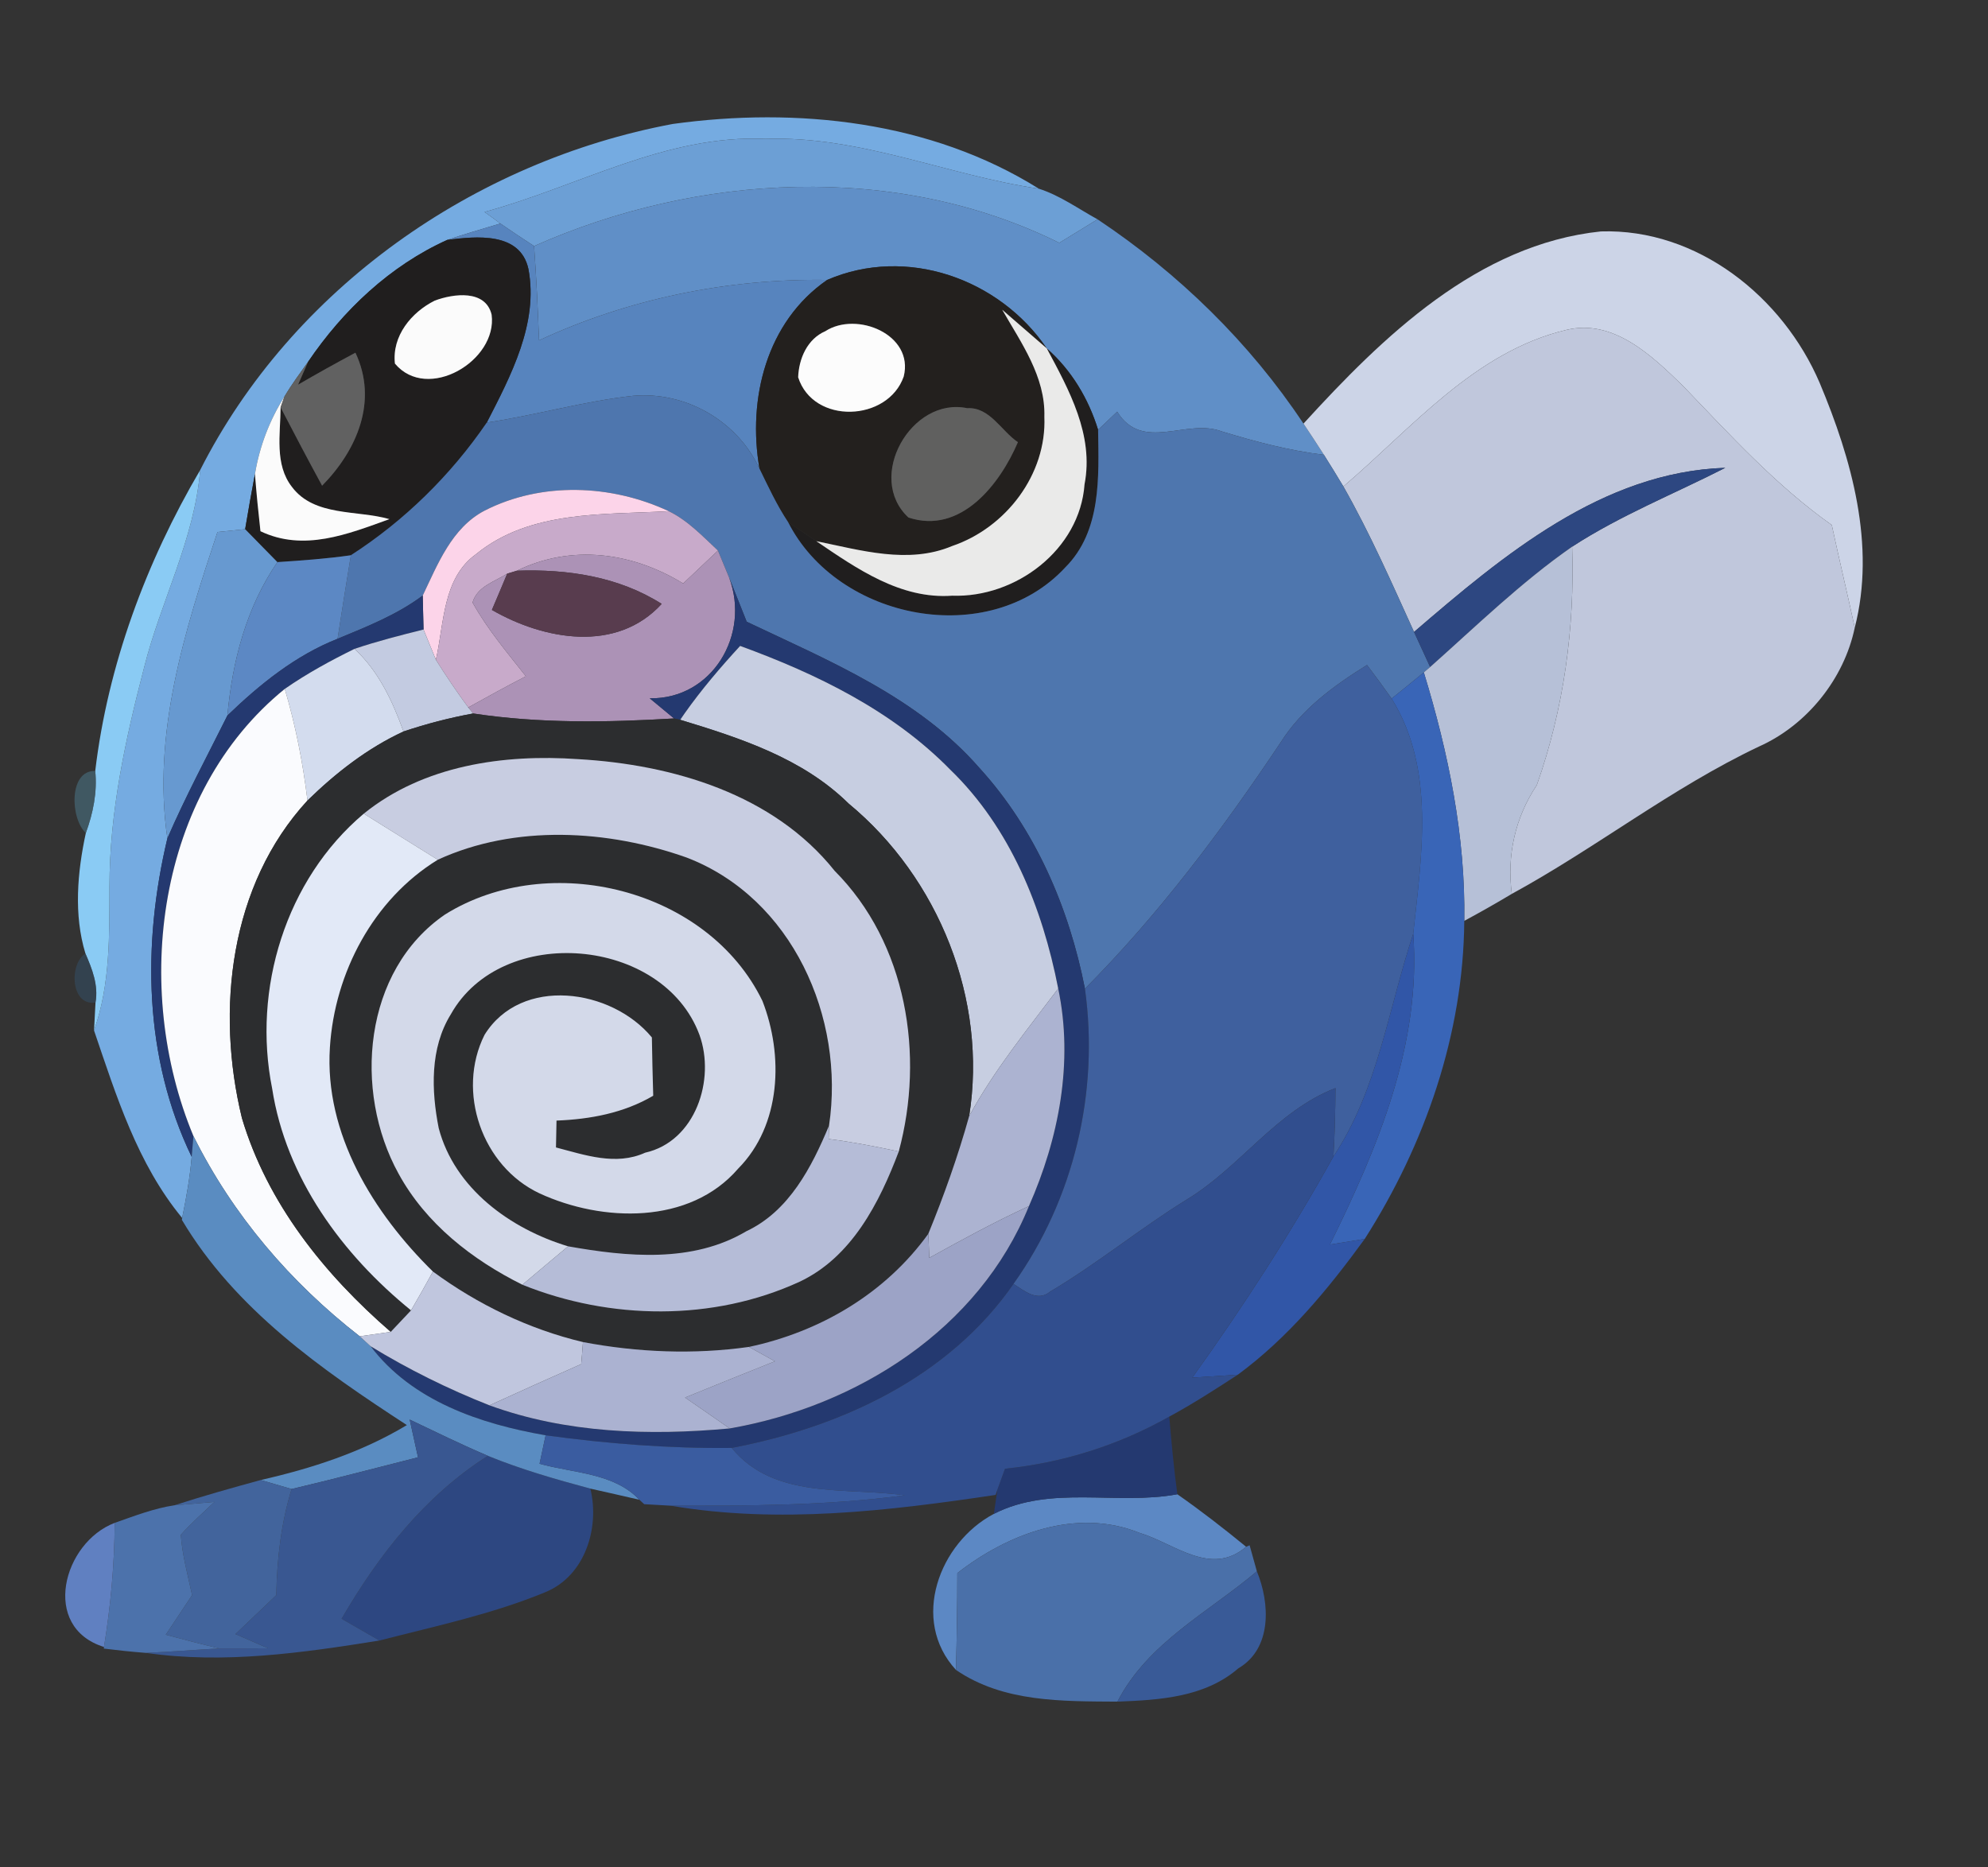 <?xml version="1.0" encoding="UTF-8" ?>
<!DOCTYPE svg PUBLIC "-//W3C//DTD SVG 1.1//EN" "http://www.w3.org/Graphics/SVG/1.1/DTD/svg11.dtd">
<svg width="148pt" height="139pt" viewBox="0 0 148 139" version="1.1" xmlns="http://www.w3.org/2000/svg">
<rect x="0" y="0" width="148" height="139" fill="#333333" stroke="none"/>
<g id="#75abe1ff">
<path fill="#75abe1" opacity="1.00" d=" M 50.08 9.23 C 59.33 7.95 69.29 9.01 77.34 14.05 C 70.51 13.04 64.00 10.09 56.99 10.34 C 49.58 10.00 43.02 13.90 36.07 15.78 C 36.37 15.99 36.96 16.42 37.25 16.64 C 35.93 17.04 34.60 17.42 33.30 17.86 C 29.04 19.78 25.54 23.10 22.94 26.93 C 22.34 27.78 21.71 28.62 21.18 29.52 C 20.07 31.27 19.32 33.24 18.98 35.29 C 18.72 36.65 18.48 38.03 18.25 39.40 C 17.74 39.45 16.70 39.56 16.19 39.61 C 13.76 46.94 11.32 54.59 12.46 62.42 C 10.59 70.28 10.70 78.74 14.27 86.13 C 14.14 87.66 13.87 89.18 13.56 90.68 C 10.23 86.65 8.66 81.59 7.00 76.72 C 8.22 73.28 8.14 69.60 8.15 66.00 C 8.15 60.46 9.34 55.03 10.73 49.69 C 11.97 44.75 14.48 40.16 14.90 35.00 C 21.75 21.48 35.29 12.00 50.08 9.23 Z" />
</g>
<g id="#6c9fd5ff">
<path fill="#6c9fd5" opacity="1.00" d=" M 36.07 15.78 C 43.02 13.90 49.58 10.00 56.99 10.34 C 64.00 10.09 70.51 13.04 77.34 14.05 C 78.91 14.55 80.27 15.54 81.71 16.33 C 80.76 16.91 79.81 17.50 78.86 18.08 C 66.74 12.07 51.93 12.91 39.76 18.32 C 38.91 17.77 38.08 17.21 37.25 16.64 C 36.96 16.42 36.37 15.99 36.07 15.78 Z" />
</g>
<g id="#608fc7ff">
<path fill="#608fc7" opacity="1.00" d=" M 39.76 18.32 C 51.93 12.91 66.74 12.07 78.86 18.08 C 79.81 17.50 80.76 16.91 81.71 16.33 C 87.74 20.35 93.02 25.49 97.04 31.54 C 97.56 32.31 98.06 33.08 98.56 33.86 C 95.97 33.55 93.45 32.88 90.96 32.12 C 88.32 31.12 85.06 33.70 83.17 30.65 C 82.81 30.99 82.10 31.66 81.75 32.00 C 81.03 29.67 79.76 27.55 77.93 25.94 C 74.39 20.74 67.48 18.29 61.58 20.84 C 54.22 20.73 46.81 22.23 40.13 25.34 C 40.04 23.00 39.93 20.66 39.76 18.32 Z" />
</g>
<g id="#5784beff">
<path fill="#5784be" opacity="1.00" d=" M 33.30 17.86 C 34.60 17.42 35.93 17.04 37.25 16.64 C 38.08 17.21 38.91 17.77 39.76 18.32 C 39.93 20.66 40.04 23.00 40.13 25.34 C 46.81 22.23 54.22 20.73 61.58 20.84 C 57.06 23.96 55.64 29.69 56.54 34.89 C 54.88 31.32 51.04 29.13 47.13 29.47 C 43.46 29.87 39.89 30.92 36.24 31.46 C 38.03 27.97 40.10 24.08 39.34 20.03 C 38.73 17.24 35.45 17.59 33.30 17.86 Z" />
</g>
<g id="#ccd4e7ff">
<path fill="#ccd4e7" opacity="1.00" d=" M 97.04 31.54 C 102.96 25.05 110.01 18.19 119.18 17.23 C 126.37 17.00 132.73 22.10 135.47 28.51 C 137.85 34.18 139.66 40.61 138.08 46.73 C 137.53 44.18 136.92 41.64 136.37 39.09 C 132.22 36.15 128.80 32.38 125.30 28.74 C 123.00 26.50 120.13 23.72 116.62 24.56 C 109.79 26.18 105.13 31.85 100.01 36.22 C 99.54 35.43 99.05 34.64 98.56 33.86 C 98.06 33.08 97.56 32.31 97.04 31.54 Z" />
</g>
<g id="#201e1eff">
<path fill="#201e1e" opacity="1.00" d=" M 22.94 26.93 C 25.54 23.10 29.04 19.78 33.30 17.86 C 35.45 17.59 38.73 17.24 39.34 20.03 C 40.10 24.08 38.03 27.97 36.24 31.46 C 33.56 35.38 30.11 38.77 26.12 41.34 C 24.30 41.60 22.48 41.73 20.65 41.85 C 19.85 41.03 19.05 40.21 18.25 39.40 C 18.48 38.03 18.72 36.65 18.98 35.29 C 19.09 36.71 19.23 38.13 19.39 39.55 C 22.61 41.09 25.89 39.77 28.99 38.65 C 26.61 37.96 23.41 38.48 21.74 36.26 C 20.42 34.58 20.88 32.30 20.89 30.33 C 21.90 32.28 22.93 34.23 23.98 36.16 C 26.58 33.52 28.16 29.85 26.46 26.26 C 25.02 27.03 23.60 27.82 22.19 28.64 L 22.94 26.93 M 32.37 22.38 C 30.62 23.25 29.17 25.02 29.40 27.07 C 31.82 29.96 37.05 26.86 36.60 23.43 C 36.15 21.54 33.76 21.86 32.37 22.38 Z" />
<path fill="#201e1e" opacity="1.00" d=" M 77.93 25.94 C 79.76 27.55 81.03 29.67 81.75 32.00 C 81.80 35.51 82.01 39.55 79.30 42.25 C 73.62 48.38 62.37 46.18 58.67 38.87 C 59.20 39.23 60.24 39.94 60.77 40.29 C 63.79 42.34 67.05 44.63 70.89 44.35 C 75.61 44.52 80.39 40.93 80.74 36.06 C 81.45 32.39 79.59 29.04 77.93 25.94 Z" />
</g>
<g id="#23201eff">
<path fill="#23201e" opacity="1.00" d=" M 61.58 20.84 C 67.48 18.29 74.39 20.74 77.93 25.94 C 77.10 25.22 75.44 23.78 74.61 23.06 C 76.02 25.52 77.84 28.05 77.75 31.03 C 77.93 35.32 74.89 39.29 70.89 40.65 C 67.62 42.03 64.07 40.96 60.77 40.29 C 60.24 39.94 59.20 39.23 58.67 38.87 C 57.83 37.61 57.20 36.24 56.54 34.89 C 55.64 29.69 57.06 23.96 61.58 20.84 M 61.44 24.66 C 60.10 25.24 59.47 26.70 59.42 28.09 C 60.55 31.63 66.10 31.41 67.28 28.03 C 68.06 24.91 63.78 23.14 61.44 24.66 M 67.63 38.53 C 71.52 39.82 74.44 36.06 75.78 32.92 C 74.54 32.09 73.69 30.29 72.00 30.39 C 67.85 29.52 64.41 35.54 67.63 38.53 Z" />
</g>
<g id="#fbfbfbff">
<path fill="#fbfbfb" opacity="1.00" d=" M 32.37 22.38 C 33.76 21.86 36.15 21.54 36.60 23.43 C 37.05 26.86 31.82 29.96 29.40 27.07 C 29.17 25.02 30.62 23.25 32.37 22.38 Z" />
<path fill="#fbfbfb" opacity="1.00" d=" M 18.98 35.29 C 19.32 33.24 20.07 31.27 21.18 29.52 L 20.89 30.33 C 20.88 32.30 20.42 34.58 21.74 36.26 C 23.41 38.48 26.61 37.96 28.99 38.65 C 25.89 39.77 22.61 41.09 19.39 39.55 C 19.23 38.13 19.09 36.71 18.98 35.29 Z" />
</g>
<g id="#fcfcfcff">
<path fill="#fcfcfc" opacity="1.00" d=" M 61.44 24.66 C 63.78 23.14 68.06 24.91 67.28 28.03 C 66.10 31.41 60.55 31.63 59.42 28.09 C 59.47 26.70 60.10 25.24 61.44 24.66 Z" />
</g>
<g id="#c0c7dcff">
<path fill="#c0c7dc" opacity="1.00" d=" M 116.62 24.56 C 120.13 23.72 123.00 26.50 125.30 28.74 C 128.80 32.38 132.22 36.15 136.37 39.09 C 136.92 41.64 137.53 44.18 138.08 46.73 C 137.29 50.53 134.53 53.99 130.93 55.59 C 124.46 58.66 118.82 63.13 112.55 66.55 C 112.17 63.67 112.80 60.87 114.41 58.45 C 116.42 52.78 117.25 46.71 117.04 40.70 C 120.64 38.36 124.64 36.77 128.44 34.83 C 119.28 35.14 111.89 41.36 105.27 47.05 C 103.61 43.40 102.00 39.72 100.01 36.22 C 105.13 31.85 109.79 26.18 116.62 24.56 Z" />
</g>
<g id="#eaeae9ff">
<path fill="#eaeae9" opacity="1.00" d=" M 74.61 23.06 C 75.44 23.78 77.10 25.22 77.93 25.94 C 79.59 29.04 81.45 32.39 80.74 36.06 C 80.39 40.93 75.61 44.52 70.89 44.35 C 67.05 44.63 63.79 42.34 60.77 40.29 C 64.07 40.96 67.62 42.03 70.89 40.65 C 74.89 39.29 77.93 35.32 77.75 31.03 C 77.84 28.05 76.02 25.52 74.61 23.06 Z" />
</g>
<g id="#616161ff">
<path fill="#616161" opacity="1.00" d=" M 21.18 29.52 C 21.71 28.62 22.34 27.78 22.94 26.93 L 22.19 28.64 C 23.60 27.82 25.02 27.03 26.46 26.26 C 28.16 29.85 26.58 33.52 23.98 36.16 C 22.93 34.23 21.90 32.28 20.89 30.33 L 21.18 29.52 Z" />
</g>
<g id="#4e76aeff">
<path fill="#4e76ae" opacity="1.00" d=" M 36.24 31.46 C 39.89 30.92 43.46 29.87 47.13 29.47 C 51.04 29.13 54.88 31.32 56.54 34.89 C 57.20 36.24 57.83 37.61 58.67 38.87 C 62.37 46.18 73.62 48.38 79.30 42.25 C 82.01 39.55 81.80 35.51 81.75 32.00 C 82.10 31.66 82.81 30.99 83.17 30.65 C 85.06 33.70 88.32 31.12 90.96 32.12 C 93.45 32.88 95.97 33.55 98.56 33.86 C 99.05 34.64 99.54 35.43 100.01 36.22 C 102.00 39.72 103.61 43.40 105.27 47.05 C 105.67 47.92 106.07 48.79 106.47 49.66 C 106.35 49.76 106.11 49.96 106.00 50.06 C 105.20 50.72 104.40 51.36 103.60 52.01 C 103.01 51.17 102.40 50.34 101.77 49.51 C 99.31 51.04 96.90 52.79 95.33 55.29 C 90.99 61.79 86.29 68.06 80.77 73.61 C 79.59 67.59 77.08 61.74 72.91 57.17 C 68.33 51.92 61.74 49.21 55.59 46.29 C 55.15 45.19 54.72 44.10 54.28 43.00 C 54.07 42.50 53.66 41.49 53.45 40.99 C 52.31 39.93 51.21 38.75 49.79 38.06 C 45.51 36.06 40.32 35.85 36.07 38.02 C 33.63 39.30 32.59 42.00 31.47 44.34 C 29.56 45.77 27.32 46.65 25.13 47.56 C 25.45 45.49 25.78 43.41 26.12 41.34 C 30.11 38.77 33.56 35.38 36.24 31.46 Z" />
</g>
<g id="#60605fff">
<path fill="#60605f" opacity="1.00" d=" M 67.63 38.53 C 64.41 35.54 67.85 29.52 72.00 30.39 C 73.69 30.29 74.54 32.09 75.78 32.92 C 74.44 36.06 71.52 39.82 67.63 38.53 Z" />
</g>
<g id="#2d4781ff">
<path fill="#2d4781" opacity="1.00" d=" M 105.27 47.05 C 111.89 41.36 119.28 35.14 128.44 34.83 C 124.64 36.77 120.64 38.36 117.04 40.70 C 113.24 43.35 109.92 46.59 106.47 49.66 C 106.07 48.79 105.67 47.92 105.27 47.05 Z" />
<path fill="#2d4781" opacity="1.00" d=" M 25.43 120.52 C 28.19 115.77 31.63 111.37 36.32 108.39 C 38.80 109.40 41.37 110.14 43.95 110.83 C 44.66 113.75 43.56 117.33 40.60 118.54 C 36.63 120.18 32.40 121.07 28.25 122.14 C 27.31 121.60 26.37 121.06 25.43 120.52 Z" />
</g>
<g id="#8acbf4fb">
<path fill="#8acbf4" opacity="1.00" d=" M 7.09 57.40 C 8.02 49.54 10.89 41.82 14.90 35.00 C 14.48 40.16 11.97 44.75 10.73 49.69 C 9.34 55.03 8.15 60.46 8.15 66.00 C 8.14 69.60 8.22 73.28 7.00 76.72 L 7.11 74.64 C 7.34 73.36 6.86 72.14 6.36 70.99 C 5.48 68.11 5.76 64.93 6.39 62.02 C 6.93 60.54 7.25 58.98 7.09 57.40 Z" />
</g>
<g id="#fcd4e9ff">
<path fill="#fcd4e9" opacity="1.00" d=" M 36.07 38.02 C 40.32 35.85 45.51 36.06 49.79 38.06 C 44.93 38.33 39.45 37.98 35.45 41.25 C 32.94 43.04 33.07 46.42 32.45 49.12 C 32.22 48.56 31.76 47.43 31.53 46.87 C 31.52 46.24 31.49 44.97 31.47 44.34 C 32.59 42.00 33.63 39.30 36.07 38.02 Z" />
</g>
<g id="#c8aacaff">
<path fill="#c8aaca" opacity="1.00" d=" M 49.79 38.06 C 51.21 38.75 52.31 39.93 53.45 40.99 C 52.58 41.81 51.72 42.62 50.86 43.44 C 47.07 41.12 42.56 40.50 38.48 42.49 L 37.76 42.71 C 36.82 43.31 35.52 43.66 35.18 44.86 C 36.28 46.84 37.75 48.57 39.15 50.35 C 37.70 51.10 36.28 51.88 34.86 52.67 C 34.01 51.51 33.21 50.33 32.45 49.12 C 33.07 46.42 32.94 43.04 35.45 41.25 C 39.45 37.98 44.93 38.33 49.79 38.06 Z" />
</g>
<g id="#6799d0ff">
<path fill="#6799d0" opacity="1.00" d=" M 16.19 39.61 C 16.70 39.56 17.74 39.45 18.25 39.40 C 19.05 40.21 19.85 41.03 20.65 41.85 C 18.33 45.24 17.30 49.22 16.93 53.27 C 15.42 56.30 13.81 59.30 12.46 62.42 C 11.32 54.59 13.76 46.94 16.19 39.61 Z" />
</g>
<g id="#ac92b6ff">
<path fill="#ac92b6" opacity="1.00" d=" M 38.48 42.49 C 42.56 40.50 47.07 41.12 50.86 43.44 C 51.72 42.62 52.58 41.81 53.45 40.99 C 53.66 41.49 54.07 42.50 54.28 43.00 C 55.88 47.23 53.03 52.07 48.37 51.99 C 48.82 52.36 49.73 53.12 50.18 53.49 C 45.18 53.79 40.18 53.87 35.22 53.12 L 34.86 52.67 C 36.28 51.88 37.70 51.10 39.15 50.35 C 37.75 48.57 36.28 46.84 35.18 44.86 C 35.52 43.66 36.82 43.31 37.76 42.71 C 37.48 43.39 36.91 44.73 36.62 45.41 C 40.49 47.64 45.90 48.64 49.26 44.96 C 46.04 42.92 42.24 42.36 38.48 42.49 Z" />
</g>
<g id="#b6c0d7ff">
<path fill="#b6c0d7" opacity="1.00" d=" M 106.47 49.66 C 109.92 46.59 113.24 43.35 117.04 40.70 C 117.25 46.71 116.42 52.78 114.41 58.45 C 112.80 60.87 112.17 63.67 112.55 66.55 C 111.38 67.25 110.20 67.92 109.01 68.56 C 109.11 62.26 107.83 56.06 106.00 50.06 C 106.11 49.96 106.35 49.76 106.47 49.66 Z" />
</g>
<g id="#5c88c4ff">
<path fill="#5c88c4" opacity="1.00" d=" M 20.65 41.85 C 22.48 41.73 24.30 41.60 26.12 41.34 C 25.78 43.41 25.45 45.49 25.13 47.56 C 21.99 48.80 19.34 50.95 16.93 53.27 C 17.30 49.22 18.33 45.24 20.65 41.85 Z" />
<path fill="#5c88c4" opacity="1.00" d=" M 73.99 112.71 C 78.22 110.54 83.13 112.09 87.65 111.25 C 89.41 112.48 91.11 113.80 92.77 115.16 C 90.14 117.42 87.43 114.90 84.82 114.12 C 80.14 112.24 75.04 114.18 71.27 117.12 C 71.27 119.52 71.23 121.92 71.17 124.33 C 67.75 120.62 69.92 114.86 73.99 112.71 Z" />
</g>
<g id="#583c4eff">
<path fill="#583c4e" opacity="1.00" d=" M 37.76 42.71 L 38.48 42.49 C 42.24 42.36 46.04 42.92 49.26 44.96 C 45.90 48.64 40.49 47.64 36.62 45.41 C 36.91 44.73 37.48 43.39 37.76 42.71 Z" />
</g>
<g id="#243970ff">
<path fill="#243970" opacity="1.00" d=" M 54.28 43.00 C 54.72 44.10 55.15 45.19 55.59 46.29 C 61.74 49.21 68.33 51.92 72.91 57.17 C 77.08 61.74 79.59 67.59 80.77 73.61 C 81.84 81.30 79.96 89.26 75.45 95.59 C 70.61 102.56 62.60 106.25 54.47 107.80 C 49.84 107.85 45.21 107.49 40.62 106.86 C 35.77 106.02 30.68 104.31 27.59 100.23 C 30.40 101.95 33.37 103.42 36.44 104.63 C 42.14 106.71 48.34 106.90 54.32 106.35 C 63.81 104.70 72.88 98.97 76.60 89.80 C 78.83 84.75 79.93 79.07 78.78 73.60 C 77.61 67.59 75.21 61.62 70.74 57.30 C 66.44 52.91 60.80 50.17 55.10 48.09 C 53.63 49.69 52.22 51.34 50.97 53.11 L 50.64 53.59 L 50.18 53.49 C 49.73 53.12 48.82 52.36 48.37 51.99 C 53.03 52.07 55.88 47.23 54.28 43.00 Z" />
<path fill="#243970" opacity="1.00" d=" M 25.13 47.56 C 27.32 46.65 29.56 45.77 31.47 44.34 C 31.49 44.97 31.52 46.24 31.53 46.87 C 29.80 47.30 28.08 47.74 26.39 48.31 C 24.60 49.19 22.84 50.15 21.20 51.29 C 11.63 59.05 9.83 73.60 14.40 84.58 L 14.27 86.13 C 10.70 78.74 10.59 70.28 12.46 62.42 C 13.81 59.30 15.42 56.30 16.93 53.27 C 19.34 50.95 21.99 48.80 25.13 47.56 Z" />
<path fill="#243970" opacity="1.00" d=" M 74.82 109.35 C 79.11 108.91 83.29 107.60 87.05 105.47 C 87.21 107.40 87.39 109.33 87.65 111.25 C 83.13 112.09 78.22 110.54 73.99 112.71 C 74.06 112.26 74.19 111.37 74.25 110.92 C 74.39 110.53 74.68 109.74 74.82 109.35 Z" />
</g>
<g id="#c3cbe1ff">
<path fill="#c3cbe1" opacity="1.00" d=" M 26.39 48.31 C 28.08 47.74 29.80 47.30 31.53 46.87 C 31.76 47.43 32.22 48.56 32.45 49.12 C 33.21 50.33 34.01 51.51 34.86 52.67 L 35.22 53.12 C 33.47 53.44 31.74 53.89 30.04 54.46 C 29.22 52.20 28.19 49.97 26.39 48.31 Z" />
</g>
<g id="#d3dceeff">
<path fill="#d3dcee" opacity="1.00" d=" M 21.20 51.29 C 22.84 50.15 24.60 49.19 26.39 48.31 C 28.19 49.97 29.22 52.20 30.04 54.46 C 27.36 55.70 25.00 57.54 22.89 59.60 C 22.55 56.78 22.00 54.00 21.20 51.29 Z" />
</g>
<g id="#c7cee1ff">
<path fill="#c7cee1" opacity="1.00" d=" M 50.97 53.11 C 52.22 51.34 53.63 49.69 55.10 48.09 C 60.80 50.17 66.44 52.91 70.74 57.30 C 75.21 61.62 77.61 67.59 78.78 73.60 C 76.46 76.68 74.00 79.69 72.15 83.10 C 73.53 74.44 69.89 65.37 63.17 59.82 C 59.75 56.45 55.11 54.95 50.64 53.59 L 50.97 53.11 Z" />
</g>
<g id="#3f609eff">
<path fill="#3f609e" opacity="1.00" d=" M 95.33 55.29 C 96.90 52.79 99.31 51.04 101.77 49.51 C 102.40 50.34 103.01 51.17 103.60 52.01 C 106.87 57.26 105.83 63.70 105.21 69.52 C 103.36 75.09 102.58 81.12 99.27 86.10 C 99.37 84.41 99.41 82.71 99.42 81.01 C 95.00 82.73 92.33 86.90 88.35 89.31 C 84.87 91.46 81.71 94.07 78.20 96.15 C 77.24 96.96 76.27 96.11 75.45 95.59 C 79.96 89.26 81.84 81.30 80.77 73.61 C 86.29 68.06 90.99 61.79 95.33 55.29 Z" />
</g>
<g id="#3965b7ff">
<path fill="#3965b7" opacity="1.00" d=" M 103.60 52.01 C 104.40 51.36 105.20 50.72 106.00 50.06 C 107.83 56.06 109.11 62.26 109.01 68.56 C 108.95 76.96 106.09 85.20 101.60 92.24 C 100.73 92.38 99.87 92.52 99.01 92.66 C 102.56 85.45 105.82 77.74 105.21 69.52 C 105.83 63.70 106.87 57.26 103.60 52.01 Z" />
</g>
<g id="#fafbfeff">
<path fill="#fafbfe" opacity="1.00" d=" M 14.40 84.58 C 9.83 73.60 11.63 59.05 21.20 51.29 C 22.00 54.00 22.55 56.78 22.89 59.60 C 17.10 65.89 16.05 75.20 18.01 83.24 C 19.90 89.59 24.14 94.87 29.09 99.16 C 28.51 99.24 27.35 99.41 26.78 99.49 C 21.61 95.47 17.32 90.45 14.40 84.58 Z" />
</g>
<g id="#2c2d2fff">
<path fill="#2c2d2f" opacity="1.00" d=" M 30.04 54.46 C 31.74 53.89 33.47 53.44 35.22 53.12 C 40.18 53.87 45.18 53.79 50.18 53.49 L 50.64 53.59 C 55.11 54.95 59.75 56.45 63.17 59.82 C 69.89 65.37 73.53 74.44 72.15 83.10 C 71.32 86.08 70.28 89.00 69.11 91.86 C 65.91 96.30 61.07 99.15 55.76 100.28 C 51.66 100.86 47.47 100.69 43.40 99.92 C 39.37 98.96 35.56 97.12 32.23 94.67 C 27.80 90.32 24.14 84.41 24.56 77.98 C 24.91 72.43 27.79 66.96 32.59 64.01 C 38.35 61.36 45.27 61.77 51.13 63.85 C 58.98 66.87 62.92 75.76 61.72 83.80 C 60.43 86.89 58.75 90.17 55.56 91.67 C 51.55 94.05 46.68 93.57 42.29 92.79 C 38.01 91.50 33.84 88.49 32.66 83.99 C 32.11 81.20 32.00 78.04 33.56 75.52 C 37.36 68.73 49.36 69.75 52.07 77.04 C 53.28 80.37 51.78 84.98 48.03 85.82 C 45.85 86.81 43.54 85.99 41.39 85.43 C 41.40 84.93 41.42 83.93 41.43 83.43 C 43.95 83.33 46.43 82.87 48.63 81.58 C 48.59 80.13 48.55 78.69 48.53 77.24 C 45.53 73.60 38.80 72.64 36.07 77.05 C 33.96 81.27 35.88 86.84 40.17 88.85 C 44.83 91.00 51.34 91.20 54.95 87.01 C 58.17 83.76 58.34 78.57 56.76 74.52 C 52.70 66.16 40.90 63.25 33.14 68.08 C 27.03 72.26 26.28 81.23 29.67 87.38 C 31.70 91.10 35.15 93.79 38.89 95.65 C 45.41 98.28 53.09 98.39 59.52 95.43 C 63.40 93.61 65.47 89.55 66.91 85.73 C 68.85 78.56 67.51 70.23 62.14 64.84 C 57.58 59.12 50.07 56.92 43.05 56.52 C 37.50 56.13 31.53 56.98 27.08 60.58 C 21.26 65.49 18.78 73.65 20.26 81.04 C 21.29 87.70 25.47 93.39 30.60 97.56 C 30.22 97.96 29.46 98.76 29.09 99.16 C 24.14 94.87 19.90 89.59 18.01 83.24 C 16.05 75.20 17.10 65.89 22.89 59.60 C 25.00 57.54 27.36 55.70 30.04 54.46 Z" />
</g>
<g id="#476a79aa">
<path fill="#476a79" opacity="0.67" d=" M 6.39 62.02 C 5.22 60.94 5.11 57.33 7.09 57.40 C 7.25 58.98 6.93 60.54 6.39 62.02 Z" />
</g>
<g id="#c8cde1ff">
<path fill="#c8cde1" opacity="1.00" d=" M 27.08 60.58 C 31.53 56.98 37.50 56.13 43.05 56.52 C 50.07 56.92 57.58 59.12 62.14 64.84 C 67.51 70.23 68.85 78.56 66.91 85.73 C 65.18 85.36 63.45 85.02 61.69 84.80 C 61.70 84.55 61.71 84.05 61.72 83.80 C 62.92 75.76 58.98 66.87 51.13 63.85 C 45.27 61.77 38.35 61.36 32.59 64.01 C 30.75 62.86 28.92 61.72 27.08 60.58 Z" />
</g>
<g id="#e2e9f7ff">
<path fill="#e2e9f7" opacity="1.00" d=" M 27.08 60.58 C 28.92 61.72 30.75 62.86 32.59 64.01 C 27.79 66.96 24.91 72.43 24.56 77.98 C 24.14 84.41 27.80 90.32 32.23 94.67 C 31.70 95.64 31.16 96.60 30.60 97.56 C 25.47 93.39 21.29 87.70 20.26 81.04 C 18.78 73.65 21.26 65.49 27.08 60.58 Z" />
</g>
<g id="#d3d9e9ff">
<path fill="#d3d9e9" opacity="1.00" d=" M 33.14 68.08 C 40.90 63.25 52.70 66.16 56.76 74.52 C 58.34 78.57 58.17 83.76 54.95 87.01 C 51.34 91.20 44.83 91.00 40.17 88.85 C 35.88 86.84 33.96 81.27 36.07 77.05 C 38.80 72.64 45.53 73.60 48.53 77.24 C 48.55 78.69 48.59 80.13 48.63 81.58 C 46.43 82.87 43.95 83.33 41.43 83.43 C 41.42 83.93 41.40 84.93 41.39 85.43 C 43.54 85.99 45.85 86.81 48.03 85.82 C 51.78 84.98 53.28 80.37 52.07 77.04 C 49.36 69.75 37.36 68.73 33.56 75.52 C 32.00 78.04 32.11 81.20 32.66 83.99 C 33.84 88.49 38.01 91.50 42.29 92.79 C 41.15 93.74 40.02 94.70 38.89 95.65 C 35.15 93.79 31.70 91.10 29.67 87.38 C 26.28 81.23 27.03 72.26 33.14 68.08 Z" />
</g>
<g id="#3156a7ff">
<path fill="#3156a7" opacity="1.00" d=" M 99.27 86.10 C 102.58 81.12 103.36 75.09 105.21 69.52 C 105.82 77.74 102.56 85.45 99.01 92.66 C 99.87 92.52 100.73 92.38 101.60 92.24 C 98.87 95.99 95.91 99.58 92.15 102.35 C 91.02 102.42 89.89 102.50 88.76 102.57 C 92.56 97.27 96.10 91.80 99.27 86.10 Z" />
</g>
<g id="#344e639a">
<path fill="#344e63" opacity="0.60" d=" M 6.36 70.99 C 6.86 72.14 7.34 73.36 7.11 74.64 C 5.28 74.93 5.11 71.80 6.36 70.99 Z" />
</g>
<g id="#acb3d1ff">
<path fill="#acb3d1" opacity="1.00" d=" M 78.78 73.60 C 79.93 79.07 78.83 84.75 76.60 89.80 C 74.07 90.96 71.62 92.30 69.18 93.65 C 69.17 93.20 69.13 92.31 69.11 91.86 C 70.28 89.00 71.32 86.08 72.15 83.10 C 74.00 79.69 76.46 76.68 78.78 73.60 Z" />
</g>
<g id="#314e8eff">
<path fill="#314e8e" opacity="1.00" d=" M 88.35 89.31 C 92.33 86.90 95.00 82.73 99.42 81.01 C 99.41 82.71 99.37 84.41 99.27 86.10 C 96.10 91.80 92.56 97.27 88.76 102.57 C 89.89 102.50 91.02 102.42 92.15 102.35 C 90.48 103.44 88.80 104.52 87.05 105.47 C 83.29 107.60 79.11 108.91 74.82 109.35 C 74.68 109.74 74.39 110.53 74.25 110.92 L 74.12 111.30 C 66.13 112.49 57.97 113.47 49.92 112.10 C 55.74 112.11 61.58 112.10 67.35 111.33 C 62.95 110.70 57.64 111.67 54.47 107.80 C 62.60 106.25 70.61 102.56 75.45 95.59 C 76.27 96.11 77.24 96.96 78.20 96.15 C 81.71 94.07 84.87 91.46 88.35 89.31 Z" />
</g>
<g id="#b5bcd7ff">
<path fill="#b5bcd7" opacity="1.00" d=" M 55.56 91.67 C 58.75 90.17 60.43 86.89 61.72 83.80 C 61.71 84.05 61.70 84.55 61.69 84.80 C 63.45 85.02 65.18 85.36 66.91 85.73 C 65.47 89.55 63.40 93.61 59.52 95.43 C 53.09 98.39 45.41 98.28 38.89 95.65 C 40.02 94.70 41.15 93.74 42.29 92.79 C 46.68 93.57 51.55 94.05 55.56 91.67 Z" />
</g>
<g id="#5a8cc1ff">
<path fill="#5a8cc1" opacity="1.00" d=" M 14.27 86.13 L 14.40 84.58 C 17.32 90.45 21.61 95.47 26.78 99.49 C 26.98 99.68 27.38 100.04 27.59 100.23 C 30.68 104.31 35.77 106.02 40.62 106.86 C 40.51 107.39 40.28 108.45 40.17 108.98 C 42.67 109.68 45.71 109.65 47.60 111.66 C 46.69 111.45 44.86 111.03 43.95 110.83 C 41.37 110.14 38.80 109.40 36.32 108.39 C 34.35 107.55 32.43 106.61 30.50 105.69 C 30.71 106.62 30.91 107.56 31.12 108.50 C 27.98 109.29 24.86 110.12 21.71 110.86 C 21.13 110.69 19.98 110.36 19.41 110.19 C 23.20 109.33 26.94 108.12 30.29 106.10 C 23.93 101.96 17.50 97.48 13.54 90.82 L 13.56 90.68 C 13.87 89.18 14.14 87.66 14.27 86.13 Z" />
</g>
<g id="#9ca3c6ff">
<path fill="#9ca3c6" opacity="1.00" d=" M 69.18 93.65 C 71.62 92.30 74.07 90.96 76.60 89.80 C 72.88 98.97 63.81 104.70 54.32 106.35 C 53.21 105.58 52.11 104.81 51.00 104.05 C 53.23 103.14 55.46 102.24 57.69 101.35 C 57.21 101.08 56.24 100.55 55.76 100.28 C 61.07 99.15 65.91 96.30 69.11 91.86 C 69.13 92.31 69.17 93.20 69.18 93.65 Z" />
</g>
<g id="#c0c6deff">
<path fill="#c0c6de" opacity="1.00" d=" M 32.23 94.67 C 35.56 97.12 39.37 98.96 43.40 99.92 C 43.37 100.33 43.31 101.15 43.27 101.56 C 40.99 102.57 38.71 103.59 36.44 104.63 C 33.37 103.42 30.40 101.95 27.59 100.23 C 27.38 100.04 26.98 99.68 26.78 99.49 C 27.35 99.41 28.51 99.24 29.09 99.16 C 29.46 98.76 30.22 97.96 30.60 97.56 C 31.16 96.60 31.70 95.64 32.23 94.67 Z" />
</g>
<g id="#abb2d1ff">
<path fill="#abb2d1" opacity="1.00" d=" M 43.40 99.92 C 47.47 100.69 51.66 100.86 55.76 100.28 C 56.24 100.55 57.21 101.08 57.69 101.35 C 55.46 102.24 53.23 103.14 51.00 104.05 C 52.11 104.81 53.21 105.58 54.32 106.35 C 48.34 106.90 42.14 106.71 36.44 104.63 C 38.71 103.59 40.99 102.57 43.27 101.56 C 43.31 101.15 43.37 100.33 43.40 99.92 Z" />
</g>
<g id="#395791ff">
<path fill="#395791" opacity="1.00" d=" M 30.50 105.69 C 32.43 106.61 34.35 107.55 36.32 108.39 C 31.63 111.37 28.19 115.77 25.43 120.52 C 26.37 121.06 27.31 121.60 28.25 122.14 C 22.51 123.06 16.66 123.90 10.86 123.06 C 12.68 122.98 14.51 122.83 16.34 122.73 C 17.54 122.73 18.75 122.73 19.96 122.72 C 19.15 122.37 18.34 122.01 17.53 121.66 C 18.55 120.69 19.56 119.73 20.57 118.76 C 20.62 116.09 20.92 113.42 21.71 110.86 C 24.86 110.12 27.98 109.29 31.12 108.50 C 30.91 107.56 30.71 106.62 30.50 105.69 Z" />
</g>
<g id="#3a5ca0ff">
<path fill="#3a5ca0" opacity="1.00" d=" M 40.62 106.86 C 45.21 107.49 49.84 107.85 54.47 107.80 C 57.64 111.67 62.95 110.70 67.35 111.33 C 61.58 112.10 55.74 112.11 49.92 112.10 C 49.43 112.07 48.45 112.02 47.96 111.99 L 47.60 111.66 C 45.71 109.65 42.67 109.68 40.17 108.98 C 40.28 108.45 40.51 107.39 40.62 106.86 Z" />
</g>
<g id="#42649cff">
<path fill="#42649c" opacity="1.00" d=" M 12.99 112.07 C 15.11 111.38 17.26 110.78 19.41 110.19 C 19.98 110.36 21.13 110.69 21.71 110.86 C 20.92 113.42 20.62 116.09 20.57 118.76 C 19.56 119.73 18.55 120.69 17.53 121.66 C 18.34 122.01 19.15 122.37 19.96 122.72 C 18.75 122.73 17.54 122.73 16.34 122.73 C 15.00 122.42 13.67 122.06 12.34 121.71 C 13.00 120.72 13.65 119.74 14.30 118.76 C 13.98 117.27 13.57 115.79 13.46 114.27 C 14.23 113.40 15.12 112.63 15.96 111.82 C 15.21 111.89 13.73 112.01 12.99 112.07 Z" />
</g>
<g id="#4c72abff">
<path fill="#4c72ab" opacity="1.00" d=" M 8.54 113.38 C 10.00 112.87 11.45 112.30 12.99 112.07 C 13.73 112.01 15.21 111.89 15.96 111.82 C 15.12 112.63 14.23 113.40 13.46 114.27 C 13.57 115.79 13.98 117.27 14.30 118.76 C 13.65 119.74 13.00 120.72 12.34 121.71 C 13.67 122.06 15.00 122.42 16.34 122.73 C 14.51 122.83 12.68 122.98 10.86 123.06 C 9.81 122.98 8.77 122.87 7.73 122.74 L 7.74 122.62 C 8.24 119.57 8.52 116.48 8.54 113.38 Z" />
</g>
<g id="#6080c1ff">
<path fill="#6080c1" opacity="1.00" d=" M 7.74 122.62 C 3.00 121.14 4.70 114.84 8.54 113.38 C 8.52 116.48 8.24 119.57 7.74 122.62 Z" />
</g>
<g id="#4a70a9ff">
<path fill="#4a70a9" opacity="1.00" d=" M 71.27 117.12 C 75.04 114.18 80.14 112.24 84.82 114.12 C 87.43 114.90 90.14 117.42 92.77 115.16 L 93.03 115.05 C 93.16 115.53 93.43 116.50 93.57 116.99 C 89.95 120.05 85.45 122.30 83.19 126.69 C 79.08 126.66 74.70 126.75 71.17 124.33 C 71.23 121.92 71.27 119.52 71.27 117.12 Z" />
</g>
<g id="#395a97ff">
<path fill="#395a97" opacity="1.00" d=" M 93.57 116.99 C 94.55 119.36 94.71 122.74 92.19 124.21 C 89.70 126.37 86.32 126.57 83.19 126.69 C 85.45 122.30 89.95 120.05 93.57 116.99 Z" />
</g>
</svg>
